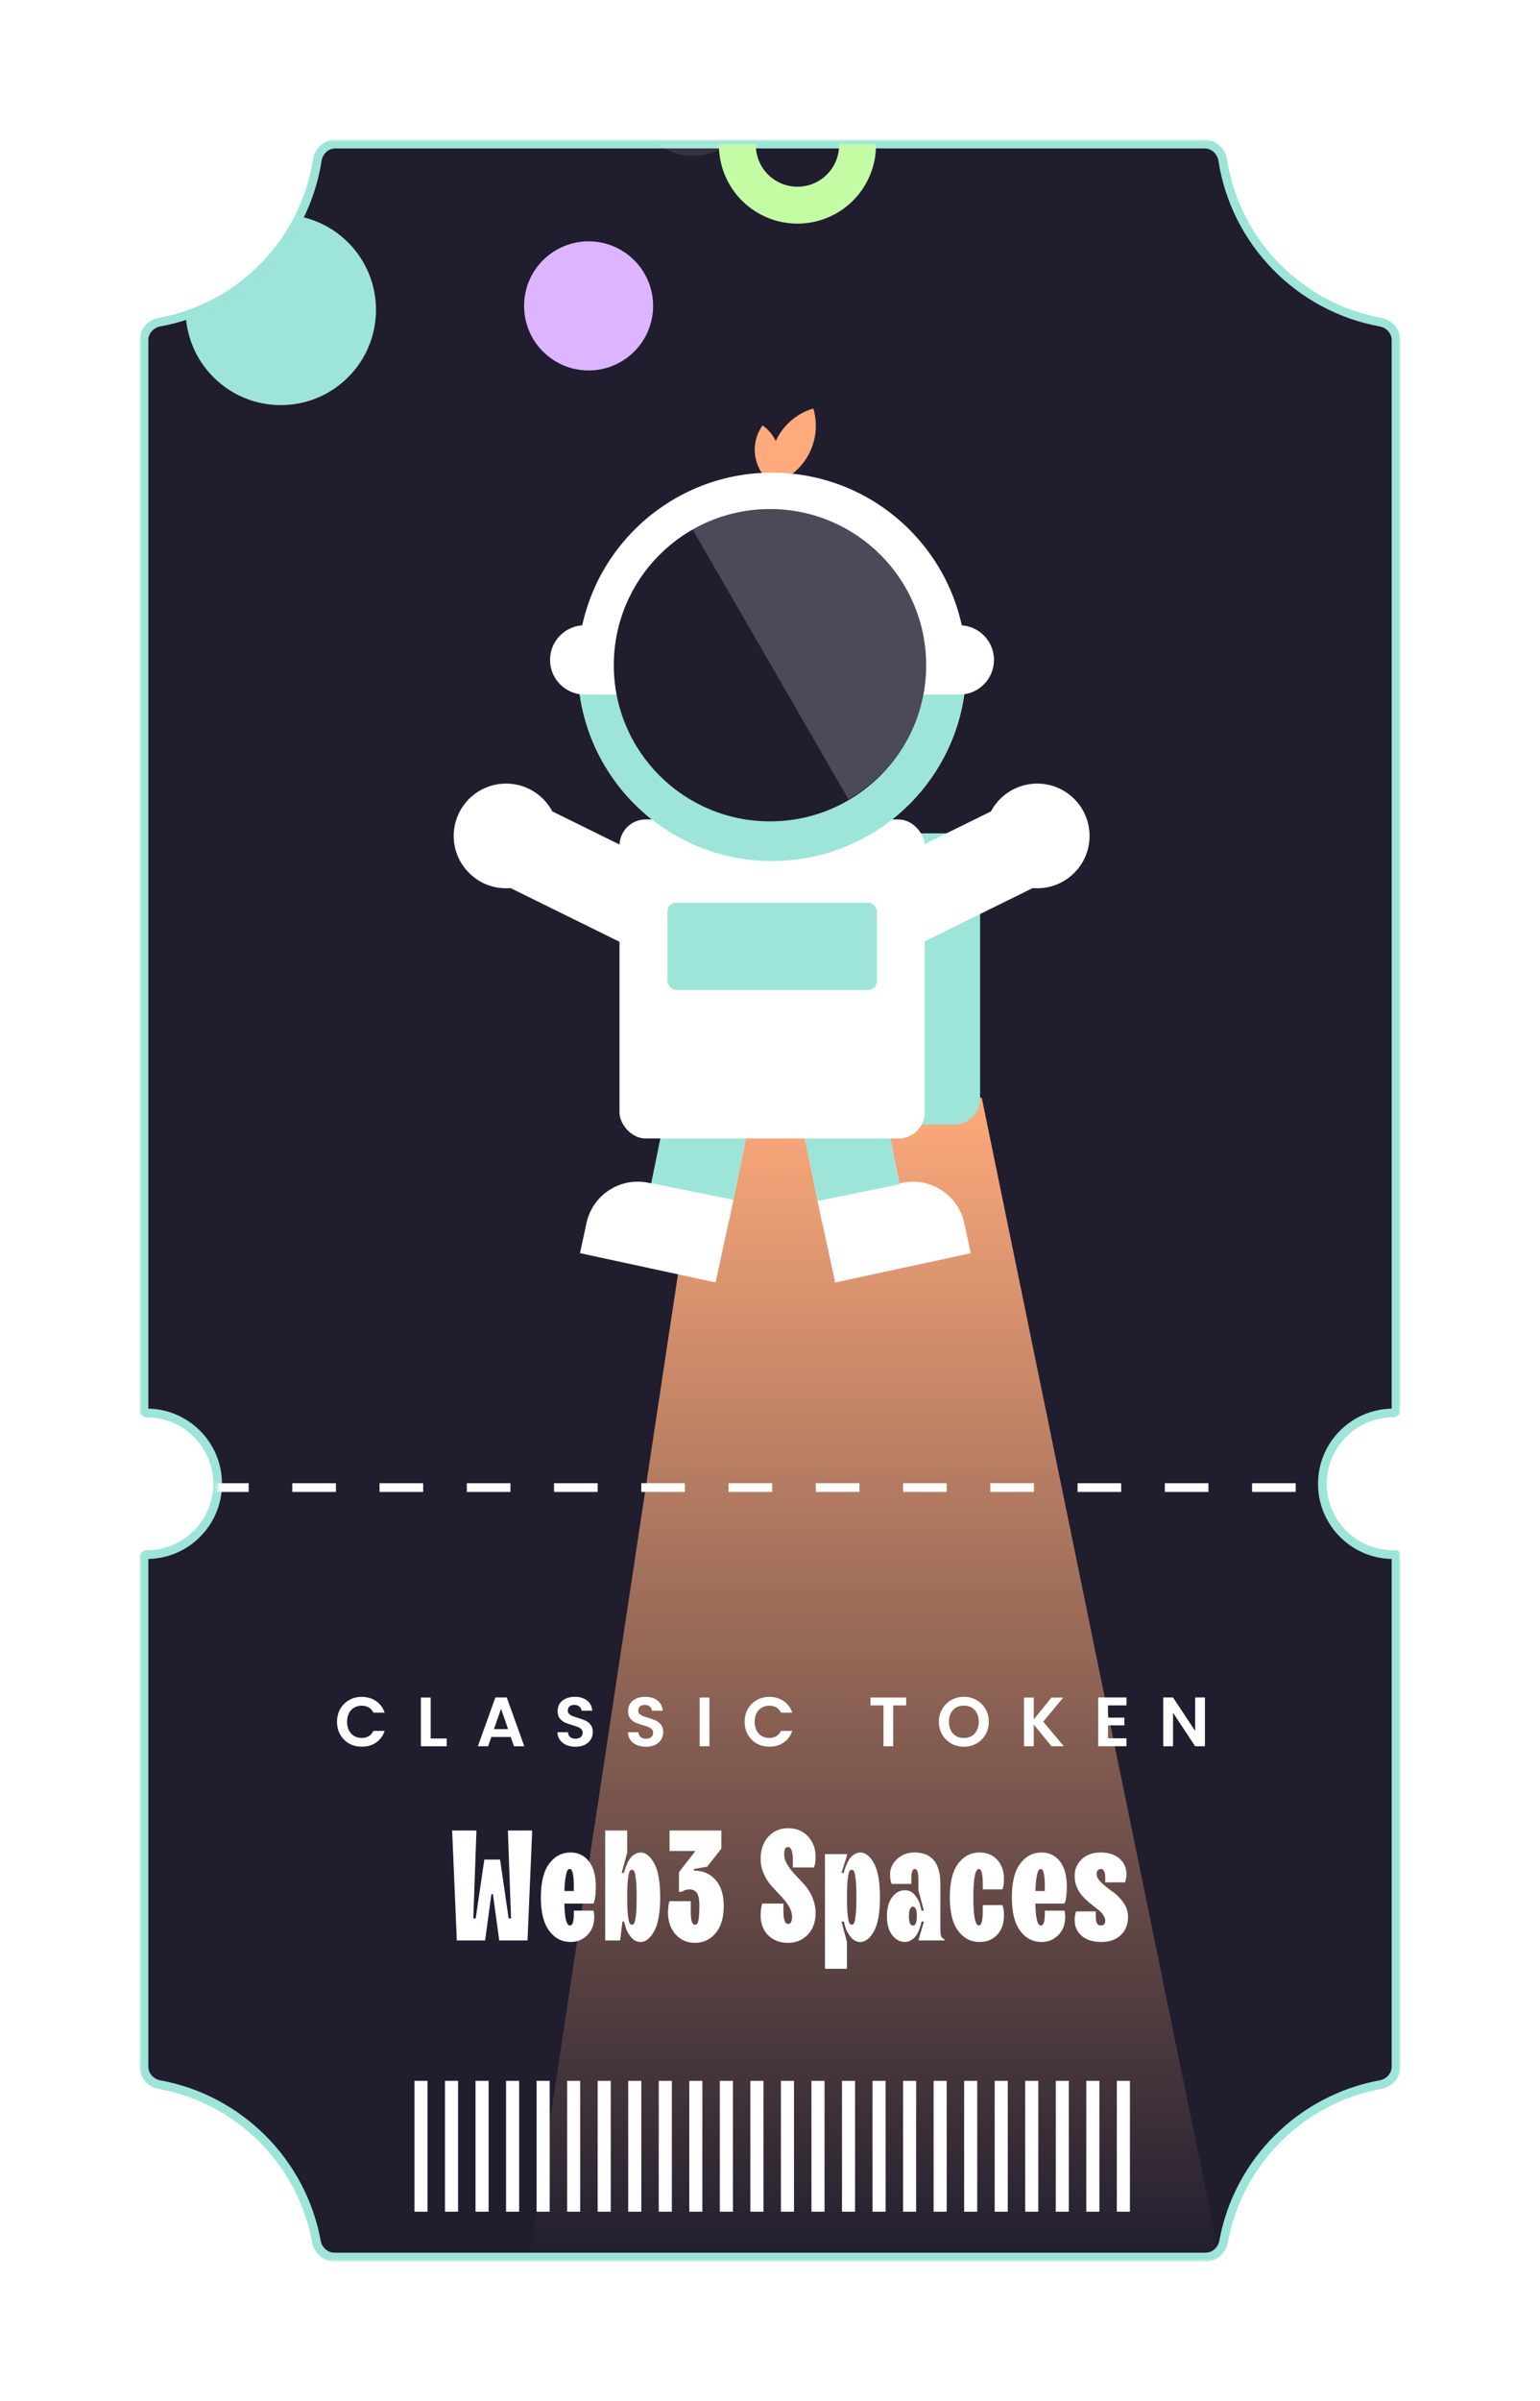 <svg width="353" height="550" viewBox="0 0 353 550" fill="none" xmlns="http://www.w3.org/2000/svg">
<g filter="url(#filter0_d_2443_3988)">
<mask id="path-1-outside-1_2443_3988" maskUnits="userSpaceOnUse" x="32" y="32" width="289" height="486" fill="black">
<rect fill="white" x="32" y="32" width="289" height="486"/>
<path fill-rule="evenodd" clip-rule="evenodd" d="M36.582 73.788C34.562 74.158 33 75.859 33 77.913L33 323.023C33 323.377 33.295 323.659 33.649 323.659C42.615 323.659 49.883 330.921 49.883 339.879C49.883 348.837 42.615 356.099 33.649 356.099C33.295 356.099 33 356.381 33 356.736L33 473.385C33 475.439 34.562 477.14 36.582 477.51C54.809 480.847 69.181 495.206 72.522 513.419C72.892 515.439 74.593 517 76.647 517H276.353C278.407 517 280.108 515.439 280.478 513.419C283.819 495.206 298.191 480.847 316.418 477.51C318.438 477.14 320 475.439 320 473.385V356.183C320 356.13 319.956 356.088 319.904 356.09C319.72 356.096 319.535 356.099 319.35 356.099C310.385 356.099 303.117 348.837 303.117 339.879C303.117 330.921 310.385 323.659 319.35 323.659C319.705 323.659 320 323.377 320 323.022V77.913C320 75.859 318.438 74.158 316.418 73.788C297.799 70.379 283.204 55.469 280.278 36.7C279.955 34.627 278.233 33 276.135 33L76.865 33C74.767 33 73.045 34.627 72.722 36.7C69.796 55.469 55.201 70.379 36.582 73.788Z"/>
</mask>
<path fill-rule="evenodd" clip-rule="evenodd" d="M36.582 73.788C34.562 74.158 33 75.859 33 77.913L33 323.023C33 323.377 33.295 323.659 33.649 323.659C42.615 323.659 49.883 330.921 49.883 339.879C49.883 348.837 42.615 356.099 33.649 356.099C33.295 356.099 33 356.381 33 356.736L33 473.385C33 475.439 34.562 477.14 36.582 477.51C54.809 480.847 69.181 495.206 72.522 513.419C72.892 515.439 74.593 517 76.647 517H276.353C278.407 517 280.108 515.439 280.478 513.419C283.819 495.206 298.191 480.847 316.418 477.51C318.438 477.14 320 475.439 320 473.385V356.183C320 356.13 319.956 356.088 319.904 356.09C319.72 356.096 319.535 356.099 319.35 356.099C310.385 356.099 303.117 348.837 303.117 339.879C303.117 330.921 310.385 323.659 319.35 323.659C319.705 323.659 320 323.377 320 323.022V77.913C320 75.859 318.438 74.158 316.418 73.788C297.799 70.379 283.204 55.469 280.278 36.7C279.955 34.627 278.233 33 276.135 33L76.865 33C74.767 33 73.045 34.627 72.722 36.7C69.796 55.469 55.201 70.379 36.582 73.788Z" fill="#1F1D2E"/>
<path d="M72.722 36.7L71.734 36.546L72.722 36.7ZM316.418 477.51L316.598 478.493L316.418 477.51ZM280.478 513.419L281.462 513.599L280.478 513.419ZM72.522 513.419L71.538 513.599L72.522 513.419ZM280.278 36.7L279.29 36.854L280.278 36.7ZM36.582 477.51L36.762 476.526L36.582 477.51ZM316.418 73.788L316.598 72.804L316.418 73.788ZM32 77.913L32 323.023H34L34 77.913H32ZM33.649 324.659C42.063 324.659 48.883 331.474 48.883 339.879H50.883C50.883 330.368 43.166 322.659 33.649 322.659V324.659ZM48.883 339.879C48.883 348.284 42.063 355.099 33.649 355.099V357.099C43.166 357.099 50.883 349.39 50.883 339.879H48.883ZM32 356.736L32 473.385H34L34 356.736H32ZM36.402 478.493C54.221 481.756 68.272 495.796 71.538 513.599L73.505 513.238C70.09 494.617 55.398 479.938 36.762 476.526L36.402 478.493ZM76.647 518H276.353V516H76.647V518ZM281.462 513.599C284.728 495.796 298.779 481.756 316.598 478.493L316.238 476.526C297.602 479.938 282.911 494.617 279.495 513.238L281.462 513.599ZM321 473.385V356.183H319V473.385H321ZM319.87 355.09C319.698 355.096 319.524 355.099 319.35 355.099V357.099C319.546 357.099 319.742 357.096 319.937 357.089L319.87 355.09ZM319.35 355.099C310.936 355.099 304.117 348.284 304.117 339.879H302.117C302.117 349.39 309.833 357.099 319.35 357.099V355.099ZM304.117 339.879C304.117 331.474 310.936 324.659 319.35 324.659V322.659C309.833 322.659 302.117 330.368 302.117 339.879H304.117ZM321 323.022V77.913H319V323.022H321ZM316.598 72.804C298.396 69.471 284.126 54.894 281.266 36.546L279.29 36.854C282.281 56.045 297.202 71.286 316.238 74.772L316.598 72.804ZM276.135 32L76.865 32V34L276.135 34V32ZM71.734 36.546C68.874 54.894 54.604 69.471 36.402 72.804L36.762 74.772C55.798 71.286 70.719 56.045 73.71 36.854L71.734 36.546ZM76.865 32C74.224 32 72.125 34.038 71.734 36.546L73.71 36.854C73.965 35.216 75.31 34 76.865 34V32ZM319.35 324.659C320.232 324.659 321 323.954 321 323.022H319C319 322.799 319.178 322.659 319.35 322.659V324.659ZM321 356.183C321 355.561 320.484 355.07 319.87 355.09L319.937 357.089C319.428 357.106 319 356.699 319 356.183H321ZM316.598 478.493C319.044 478.045 321 475.97 321 473.385H319C319 474.907 317.833 476.234 316.238 476.526L316.598 478.493ZM276.353 518C278.938 518 281.013 516.044 281.462 513.599L279.495 513.238C279.202 514.833 277.876 516 276.353 516V518ZM71.538 513.599C71.987 516.044 74.062 518 76.647 518V516C75.124 516 73.798 514.833 73.505 513.238L71.538 513.599ZM281.266 36.546C280.875 34.038 278.776 32 276.135 32V34C277.69 34 279.035 35.216 279.29 36.854L281.266 36.546ZM32 473.385C32 475.97 33.956 478.045 36.402 478.493L36.762 476.526C35.167 476.234 34 474.907 34 473.385H32ZM32 323.023C32 323.955 32.768 324.659 33.649 324.659V322.659C33.822 322.659 34 322.8 34 323.023H32ZM321 77.913C321 75.327 319.044 73.252 316.598 72.804L316.238 74.772C317.833 75.064 319 76.39 319 77.913H321ZM33.649 355.099C32.768 355.099 32 355.804 32 356.736H34C34 356.959 33.822 357.099 33.649 357.099V355.099ZM34 77.913C34 76.39 35.167 75.064 36.762 74.772L36.402 72.804C33.956 73.252 32 75.327 32 77.913H34Z" fill="#9DE5D8" mask="url(#path-1-outside-1_2443_3988)"/>
</g>
<mask id="mask0_2443_3988" style="mask-type:alpha" maskUnits="userSpaceOnUse" x="33" y="33" width="287" height="484">
<path fill-rule="evenodd" clip-rule="evenodd" d="M36.582 73.788C34.562 74.158 33 75.859 33 77.913V323.023C33 323.377 33.295 323.659 33.649 323.659C42.615 323.659 49.883 330.921 49.883 339.879C49.883 348.837 42.615 356.099 33.649 356.099C33.295 356.099 33 356.381 33 356.736V473.385C33 475.439 34.562 477.14 36.582 477.51C54.809 480.847 69.181 495.206 72.522 513.419C72.892 515.439 74.593 517 76.647 517H276.353C278.407 517 280.108 515.439 280.478 513.419C283.819 495.206 298.191 480.847 316.418 477.51C318.438 477.14 320 475.439 320 473.385V356.737C320 356.382 319.705 356.099 319.35 356.099C310.385 356.099 303.117 348.837 303.117 339.879C303.117 330.921 310.385 323.659 319.35 323.659C319.705 323.659 320 323.377 320 323.022V77.913C320 75.859 318.438 74.158 316.418 73.788C297.799 70.379 283.204 55.469 280.278 36.7C279.955 34.627 278.233 33 276.135 33H76.865C74.767 33 73.045 34.627 72.722 36.7C69.796 55.469 55.201 70.379 36.582 73.788Z" fill="#FBF6ED"/>
</mask>
<g mask="url(#mask0_2443_3988)">
<ellipse opacity="0.1" cx="158.799" cy="22.321" rx="13.382" ry="13.371" fill="white"/>
<path d="M160.259 259.799L225.037 251.431L280 519.213H121L160.259 259.799Z" fill="url(#paint0_linear_2443_3988)"/>
<ellipse cx="134.03" cy="151.162" rx="7.95" ry="7.944" fill="white"/>
<ellipse cx="219.89" cy="151.162" rx="7.95" ry="7.944" fill="white"/>
<path fill-rule="evenodd" clip-rule="evenodd" d="M202.128 251.25L183.318 255.077L188.319 279.615L188.378 279.603L191.44 293.768L222.523 287.061L221.031 280.155C219.631 273.677 213.244 269.559 206.766 270.957L206.17 271.085L202.128 251.25Z" fill="white"/>
<rect width="19.195" height="20.422" transform="matrix(0.98 -0.199 0.2 0.98 183.32 255.077)" fill="#9DE5D8"/>
<path fill-rule="evenodd" clip-rule="evenodd" d="M153.339 251.238L172.149 255.064L167.149 279.602L167.089 279.59L164.028 293.755L132.944 287.048L134.437 280.142C135.837 273.664 142.224 269.546 148.702 270.944L149.297 271.073L153.339 251.238Z" fill="white"/>
<rect width="19.195" height="20.185" transform="matrix(-0.98 -0.199 -0.2 0.98 172.15 255.064)" fill="#9DE5D8"/>
<rect x="154.7" y="190.88" width="69.96" height="66.726" rx="6" fill="#9DE5D8"/>
<path fill-rule="evenodd" clip-rule="evenodd" d="M177.104 110.857C184.45 108.651 188.627 100.905 186.421 93.559C182.466 94.746 179.429 97.54 177.813 101.013C177.147 99.632 176.137 98.392 174.806 97.432C171.722 101.701 172.687 107.66 176.958 110.74C176.984 110.703 177.011 110.666 177.037 110.628C177.059 110.704 177.081 110.781 177.104 110.857Z" fill="#FEAA7B"/>
<path fill-rule="evenodd" clip-rule="evenodd" d="M176.96 187.702C196.279 187.702 211.94 172.054 211.94 152.751C211.94 133.448 196.279 117.799 176.96 117.799C157.641 117.799 141.98 133.448 141.98 152.751C141.98 172.054 157.641 187.702 176.96 187.702ZM176.96 197.235C201.548 197.235 221.48 177.318 221.48 152.751C221.48 128.183 201.548 108.267 176.96 108.267C152.372 108.267 132.44 128.183 132.44 152.751C132.44 177.318 152.372 197.235 176.96 197.235Z" fill="white"/>
<rect x="142" y="187.702" width="69.96" height="73.08" rx="6" fill="white"/>
<rect width="19.987" height="29.995" transform="matrix(0.442 -0.897 0.897 0.442 117 203.409)" fill="white"/>
<ellipse cx="116" cy="191.479" rx="12" ry="11.99" fill="white"/>
<rect width="19.987" height="29.995" transform="matrix(-0.442 -0.897 -0.897 0.442 236.751 203.409)" fill="white"/>
<ellipse rx="12" ry="11.99" transform="matrix(-1 0 0 1 237.751 191.48)" fill="white"/>
<rect x="153" y="206.767" width="48" height="19.984" rx="2" fill="#9DE5D8"/>
<path fill-rule="evenodd" clip-rule="evenodd" d="M211.362 159.106C208.372 175.375 194.106 187.702 176.959 187.702C159.812 187.702 145.547 175.375 142.556 159.106H132.89C135.976 180.663 154.531 197.234 176.959 197.234C199.387 197.234 217.942 180.663 221.028 159.106H211.362Z" fill="#9DE5D8"/>
<ellipse cx="176.497" cy="152.372" rx="35.801" ry="35.772" fill="#1F1D2E"/>
<path opacity="0.2" d="M194.488 183.107C202.71 178.364 208.71 170.551 211.168 161.387C213.625 152.223 212.339 142.459 207.591 134.243C202.844 126.027 195.025 120.032 185.853 117.577C176.682 115.121 166.91 116.407 158.688 121.15L176.588 152.129L194.488 183.107Z" fill="white"/>
<ellipse rx="21.827" ry="21.827" transform="matrix(-0.707 0.707 -0.707 -0.707 64.363 70.975)" fill="#9DE5D8"/>
<circle r="14.791" transform="matrix(-0.707 0.707 -0.707 -0.707 134.918 70.069)" fill="#DDB4FF"/>
<path fill-rule="evenodd" clip-rule="evenodd" d="M180.326 24.031C185.415 22.669 190.646 25.686 192.009 30.771C193.373 35.856 190.353 41.082 185.264 42.444C180.175 43.807 174.944 40.789 173.581 35.705C172.217 30.62 175.237 25.394 180.326 24.031ZM178.136 15.865C187.739 13.294 197.609 18.988 200.182 28.583C202.755 38.178 197.056 48.04 187.454 50.61C177.851 53.181 167.981 47.487 165.408 37.893C162.835 28.298 168.534 18.436 178.136 15.865Z" fill="#C4FCA3"/>
<line x1="297" y1="340.75" x2="43" y2="340.75" stroke="white" stroke-width="2" stroke-dasharray="10 10"/>
<path fill-rule="evenodd" clip-rule="evenodd" d="M259 506.615L259 476.639L256 476.639L256 506.615L259 506.615ZM252 506.615L252 476.639L249 476.639L249 506.615L252 506.615ZM245 476.639L245 506.615L242 506.615L242 476.639L245 476.639ZM238 506.615L238 476.639L235 476.639L235 506.615L238 506.615ZM231 476.639L231 506.615L228 506.615L228 476.639L231 476.639ZM224 506.615L224 476.639L221 476.639L221 506.615L224 506.615ZM217 476.639L217 506.615L214 506.615L214 476.639L217 476.639ZM210 506.615L210 476.639L207 476.639L207 506.615L210 506.615ZM203 476.639L203 506.615L200 506.615L200 476.639L203 476.639ZM196 506.615L196 476.639L193 476.639L193 506.615L196 506.615ZM189 476.639L189 506.615L186 506.615L186 476.639L189 476.639ZM182 506.615L182 476.639L179 476.639L179 506.615L182 506.615ZM175 476.639L175 506.615L172 506.615L172 476.639L175 476.639ZM168 506.615L168 476.639L165 476.639L165 506.615L168 506.615ZM161 476.639L161 506.615L158 506.615L158 476.639L161 476.639ZM154 506.615L154 476.639L151 476.639L151 506.615L154 506.615ZM147 476.639L147 506.615L144 506.615L144 476.639L147 476.639ZM140 506.615L140 476.639L137 476.639L137 506.615L140 506.615ZM133 476.639L133 506.615L130 506.615L130 476.639L133 476.639ZM126 506.615L126 476.639L123 476.639L123 506.615L126 506.615ZM119 476.639L119 506.615L116 506.615L116 476.639L119 476.639ZM111.999 506.615L111.999 476.639L108.999 476.639L108.999 506.615L111.999 506.615ZM104.999 476.639L104.999 506.615L101.999 506.615L101.999 476.639L104.999 476.639ZM97.999 506.615L97.999 476.639L94.999 476.639L94.999 506.615L97.999 506.615Z" fill="white"/>
</g>
<path d="M111.198 444.482L112.64 433.873H112.991L114.433 444.482H120.919L121.991 419.295H116.419L117.14 439.441H116.595L114.626 425.952H111.022L109.036 439.441H108.491L109.212 419.295H103.64L104.712 444.482H111.198Z" fill="white"/>
<path d="M131.535 438.369C131.535 440.179 131.237 441.074 130.639 441.057C129.848 441.074 129.426 439.388 129.373 436.033H136.035L136.176 435.7C136.369 435.226 136.58 433.856 136.58 432.257C136.58 429.658 136.053 427.691 134.981 426.338C133.908 425.003 132.52 424.336 130.815 424.336C128.793 424.336 127.158 425.179 125.893 426.883C124.61 428.586 123.977 431.168 123.977 434.593C123.977 438.018 124.61 440.582 125.893 442.286C127.158 443.99 128.793 444.833 130.815 444.833C132.344 444.833 133.627 444.288 134.664 443.217C135.701 442.146 136.211 440.758 136.211 439.09C136.211 438.492 136.158 438.018 136.035 437.649H131.535V438.369ZM129.373 433.153C129.426 431.73 129.514 430.641 129.672 429.851C129.813 429.078 129.953 428.586 130.112 428.393C130.252 428.2 130.428 428.112 130.639 428.112C131.237 428.112 131.535 429.5 131.535 432.257V433.153H129.373Z" fill="white"/>
<path d="M144.332 440.547C144.191 440.337 144.068 439.739 143.945 438.756C143.822 437.772 143.769 436.385 143.769 434.576C143.769 432.784 143.822 431.397 143.945 430.413C144.068 429.429 144.191 428.832 144.332 428.604C144.595 428.182 145.105 428.182 145.369 428.604C145.492 428.832 145.632 429.429 145.755 430.413C145.878 431.397 145.931 432.784 145.931 434.576C145.931 436.385 145.878 437.772 145.755 438.756C145.632 439.739 145.492 440.337 145.369 440.547C145.105 440.986 144.595 440.986 144.332 440.547ZM142.152 444.482L142.679 440.161H143.048L143.365 441.32C143.558 442.111 143.98 442.883 144.595 443.656C145.211 444.447 145.966 444.833 146.828 444.833C148.005 444.833 149.043 444.007 149.957 442.356C150.871 440.705 151.328 438.124 151.328 434.593C151.328 431.063 150.871 428.481 149.957 426.812C149.043 425.161 148.005 424.336 146.828 424.336C145.773 424.336 144.753 425.126 144.261 425.952C143.998 426.356 143.769 426.83 143.558 427.374C143.119 428.446 143.101 428.78 143.048 429.008H142.503L143.769 424.336V419.295H138.724V444.482H142.152Z" fill="white"/>
<path d="M153.366 435.77C153.278 436.121 153.12 437.035 153.12 438.001C153.12 440.126 153.7 441.812 154.86 443.094C156.02 444.376 157.479 445.026 159.237 445.026C161.206 445.026 162.806 444.288 164.054 442.796C165.284 441.32 165.899 439.248 165.899 436.56C165.899 434.014 165.266 432.029 164.018 430.606C162.753 429.184 161.1 428.481 159.061 428.481V428.112L162.12 427.568L165.354 423.44V419.295H153.472V423.985H159.413L155.634 428.832V433.329H156.354L156.53 433.188C156.829 432.995 157.427 432.784 157.972 432.784C158.763 432.784 159.36 433.048 159.747 433.592C160.116 434.137 160.309 435.12 160.309 436.56C160.309 437.79 160.257 438.738 160.169 439.388C160.081 440.056 159.958 440.477 159.835 440.635C159.694 440.793 159.518 440.881 159.307 440.881C158.657 440.881 158.341 439.915 158.341 438.001V435.489H153.472L153.366 435.77Z" fill="white"/>
<path d="M174.634 436.35C174.494 436.754 174.353 437.755 174.353 438.721C174.353 440.618 174.933 442.146 176.076 443.287C177.218 444.447 178.747 445.026 180.646 445.026C182.474 445.026 183.986 444.394 185.181 443.129C186.359 441.882 186.956 440.231 186.956 438.194C186.956 435.647 185.831 433.346 184.425 431.748C182.369 429.429 179.714 427.252 179.749 424.705C179.749 423.616 180.048 423.071 180.646 423.071C181.367 423.089 181.736 424.108 181.736 426.145V427.761H186.587L186.658 427.497C186.816 427.129 186.956 426.286 186.956 425.425C186.956 423.458 186.359 421.859 185.181 420.612C183.986 419.383 182.474 418.768 180.663 418.768C178.835 418.768 177.324 419.4 176.146 420.683C174.951 421.965 174.353 423.668 174.353 425.776C174.353 426.988 174.599 428.147 175.091 429.236C175.583 430.343 176.181 431.274 176.902 432.064C178.941 434.365 181.595 436.525 181.56 439.09C181.542 440.161 181.244 440.705 180.646 440.705C179.925 440.705 179.574 439.687 179.574 437.649V436.033H174.704L174.634 436.35Z" fill="white"/>
<path d="M194.708 440.547C194.567 440.337 194.444 439.739 194.321 438.756C194.198 437.772 194.145 436.385 194.145 434.576C194.145 432.784 194.198 431.397 194.321 430.413C194.444 429.429 194.567 428.832 194.708 428.604C194.971 428.182 195.481 428.182 195.745 428.604C195.868 428.832 196.008 429.429 196.132 430.413C196.255 431.397 196.307 432.784 196.307 434.576C196.307 436.385 196.255 437.772 196.132 438.756C196.008 439.739 195.868 440.337 195.745 440.547C195.481 440.986 194.971 440.986 194.708 440.547ZM194.145 450.963V444.833L192.88 440.161H193.424L193.741 441.32C193.934 442.111 194.356 442.883 194.971 443.656C195.587 444.447 196.342 444.833 197.204 444.833C198.382 444.833 199.419 444.007 200.333 442.356C201.247 440.705 201.704 438.124 201.704 434.593C201.704 431.063 201.247 428.481 200.333 426.812C199.419 425.161 198.382 424.336 197.204 424.336C196.149 424.336 195.13 425.126 194.637 425.952C194.374 426.356 194.145 426.83 193.934 427.374C193.495 428.446 193.477 428.78 193.424 429.008H192.88L194.145 425.056V424.705H189.1V450.963H194.145Z" fill="white"/>
<path d="M208.348 438.896C208.348 437.474 208.646 436.754 209.262 436.754C209.859 436.754 210.158 437.474 210.158 438.896C210.158 440.337 209.859 441.057 209.262 441.057C208.646 441.057 208.348 440.337 208.348 438.896ZM216.451 444.482V444.13L216.205 444.043C215.906 443.99 215.555 443.375 215.555 442.321V431.537C215.555 426.742 213.568 424.336 209.613 424.336C208.031 424.336 206.713 424.828 205.641 425.829C204.568 426.83 204.023 428.007 204.023 429.377C204.041 430.343 204.164 431.063 204.393 431.537H208.893V430.273C208.893 428.832 209.156 428.112 209.684 428.112C210.228 428.112 210.51 428.832 210.51 430.273V432.977L211.775 437.649H211.23L210.949 436.49C210.773 435.7 210.369 434.927 209.754 434.137C209.139 433.364 208.365 432.977 207.451 432.977C206.309 432.977 205.324 433.504 204.516 434.541C203.707 435.577 203.303 437.035 203.303 438.896C203.303 440.776 203.707 442.233 204.516 443.27C205.324 444.306 206.309 444.833 207.451 444.833C208.594 444.833 209.596 444.025 210.105 443.217C210.352 442.813 210.58 442.339 210.773 441.794C211.16 440.705 211.178 440.389 211.23 440.161H211.775L210.51 444.482H216.451Z" fill="white"/>
<path d="M225.275 437.649C225.275 439.933 224.976 441.074 224.378 441.057C223.534 441.057 223.113 438.896 223.113 434.576C223.113 430.273 223.534 428.112 224.378 428.112C224.976 428.112 225.275 429.254 225.275 431.537V432.784H229.775L229.845 432.538C229.986 432.257 230.126 431.414 230.126 430.448C230.126 428.586 229.616 427.093 228.579 425.987C227.542 424.88 226.206 424.336 224.554 424.336C222.532 424.336 220.898 425.179 219.632 426.883C218.349 428.586 217.716 431.168 217.716 434.593C217.716 438.018 218.349 440.582 219.632 442.286C220.898 443.99 222.532 444.833 224.554 444.833C226.206 444.833 227.542 444.288 228.579 443.182C229.616 442.075 230.126 440.6 230.126 438.721C230.126 437.649 230.003 436.859 229.775 436.385H225.275V437.649Z" fill="white"/>
<path d="M239.495 438.369C239.495 440.179 239.196 441.074 238.598 441.057C237.807 441.074 237.385 439.388 237.333 436.033H243.995L244.135 435.7C244.329 435.226 244.54 433.856 244.54 432.257C244.54 429.658 244.012 427.691 242.94 426.338C241.868 425.003 240.479 424.336 238.774 424.336C236.752 424.336 235.118 425.179 233.852 426.883C232.569 428.586 231.936 431.168 231.936 434.593C231.936 438.018 232.569 440.582 233.852 442.286C235.118 443.99 236.752 444.833 238.774 444.833C240.303 444.833 241.586 444.288 242.624 443.217C243.661 442.146 244.17 440.758 244.17 439.09C244.17 438.492 244.118 438.018 243.995 437.649H239.495V438.369ZM237.333 433.153C237.385 431.73 237.473 430.641 237.631 429.851C237.772 429.078 237.913 428.586 238.071 428.393C238.211 428.2 238.387 428.112 238.598 428.112C239.196 428.112 239.495 429.5 239.495 432.257V433.153H237.333Z" fill="white"/>
<path d="M246.578 438.036C246.49 438.334 246.332 439.037 246.332 439.81C246.332 441.303 246.877 442.497 247.949 443.428C249.021 444.359 250.533 444.833 252.449 444.833C254.33 444.833 255.806 444.306 256.914 443.252C258.021 442.198 258.566 440.811 258.566 439.09C258.566 437.86 258.197 436.736 257.441 435.7C256.685 434.663 255.859 433.856 254.963 433.258C254.066 432.661 253.258 431.994 252.502 431.274C251.746 430.554 251.359 429.869 251.359 429.201C251.359 428.481 251.799 428.112 252.344 428.112C253.012 428.112 253.346 428.78 253.346 430.097V431.168H257.846L257.951 430.957C258.039 430.676 258.215 430.009 258.215 429.377C258.215 427.884 257.687 426.672 256.633 425.741C255.578 424.81 254.119 424.336 252.273 424.336C250.498 424.336 249.056 424.845 247.967 425.864C246.877 426.883 246.332 428.165 246.332 429.728C246.332 430.659 246.508 431.537 246.859 432.327C247.545 433.943 248.617 434.909 249.847 435.946C250.463 436.455 251.025 436.912 251.535 437.28C252.572 438.053 253.346 439.019 253.346 439.985C253.346 440.705 252.924 441.057 252.379 441.057C251.553 441.057 251.183 440.547 251.183 438.914V437.825H246.683L246.578 438.036Z" fill="white"/>
<path d="M77.254 394.4C77.254 393.301 77.499 392.32 77.99 391.456C78.491 390.581 79.168 389.904 80.022 389.424C80.886 388.933 81.851 388.688 82.918 388.688C84.166 388.688 85.259 389.008 86.198 389.648C87.136 390.288 87.793 391.173 88.166 392.304H85.59C85.334 391.771 84.971 391.371 84.502 391.104C84.043 390.837 83.51 390.704 82.902 390.704C82.251 390.704 81.67 390.859 81.158 391.168C80.656 391.467 80.262 391.893 79.974 392.448C79.697 393.003 79.558 393.653 79.558 394.4C79.558 395.136 79.697 395.787 79.974 396.352C80.262 396.907 80.656 397.339 81.158 397.648C81.67 397.947 82.251 398.096 82.902 398.096C83.51 398.096 84.043 397.963 84.502 397.696C84.971 397.419 85.334 397.013 85.59 396.48H88.166C87.793 397.621 87.136 398.512 86.198 399.152C85.27 399.781 84.177 400.096 82.918 400.096C81.851 400.096 80.886 399.856 80.022 399.376C79.168 398.885 78.491 398.208 77.99 397.344C77.499 396.48 77.254 395.499 77.254 394.4Z" fill="white"/>
<path d="M98.719 398.224H102.399V400H96.479V388.832H98.719V398.224Z" fill="white"/>
<path d="M117.071 397.872H112.623L111.887 400H109.535L113.551 388.816H116.159L120.175 400H117.807L117.071 397.872ZM116.463 396.08L114.847 391.408L113.231 396.08H116.463Z" fill="white"/>
<path d="M131.932 400.112C131.153 400.112 130.449 399.979 129.82 399.712C129.201 399.445 128.711 399.061 128.348 398.56C127.985 398.059 127.799 397.467 127.788 396.784H130.188C130.22 397.243 130.38 397.605 130.668 397.872C130.967 398.139 131.372 398.272 131.884 398.272C132.407 398.272 132.817 398.149 133.116 397.904C133.415 397.648 133.564 397.317 133.564 396.912C133.564 396.581 133.463 396.309 133.26 396.096C133.057 395.883 132.801 395.717 132.492 395.6C132.193 395.472 131.777 395.333 131.244 395.184C130.519 394.971 129.927 394.763 129.468 394.56C129.02 394.347 128.631 394.032 128.3 393.616C127.98 393.189 127.82 392.624 127.82 391.92C127.82 391.259 127.985 390.683 128.316 390.192C128.647 389.701 129.111 389.328 129.708 389.072C130.305 388.805 130.988 388.672 131.756 388.672C132.908 388.672 133.841 388.955 134.556 389.52C135.281 390.075 135.681 390.853 135.756 391.856H133.292C133.271 391.472 133.105 391.157 132.796 390.912C132.497 390.656 132.097 390.528 131.596 390.528C131.159 390.528 130.807 390.64 130.54 390.864C130.284 391.088 130.156 391.413 130.156 391.84C130.156 392.139 130.252 392.389 130.444 392.592C130.647 392.784 130.892 392.944 131.18 393.072C131.479 393.189 131.895 393.328 132.428 393.488C133.153 393.701 133.745 393.915 134.204 394.128C134.663 394.341 135.057 394.661 135.388 395.088C135.719 395.515 135.884 396.075 135.884 396.768C135.884 397.365 135.729 397.92 135.42 398.432C135.111 398.944 134.657 399.355 134.06 399.664C133.463 399.963 132.753 400.112 131.932 400.112Z" fill="white"/>
<path d="M148.082 400.112C147.303 400.112 146.599 399.979 145.97 399.712C145.351 399.445 144.861 399.061 144.498 398.56C144.135 398.059 143.949 397.467 143.938 396.784H146.338C146.37 397.243 146.53 397.605 146.818 397.872C147.117 398.139 147.522 398.272 148.034 398.272C148.557 398.272 148.967 398.149 149.266 397.904C149.565 397.648 149.714 397.317 149.714 396.912C149.714 396.581 149.613 396.309 149.41 396.096C149.207 395.883 148.951 395.717 148.642 395.6C148.343 395.472 147.927 395.333 147.394 395.184C146.669 394.971 146.077 394.763 145.618 394.56C145.17 394.347 144.781 394.032 144.45 393.616C144.13 393.189 143.97 392.624 143.97 391.92C143.97 391.259 144.135 390.683 144.466 390.192C144.797 389.701 145.261 389.328 145.858 389.072C146.455 388.805 147.138 388.672 147.906 388.672C149.058 388.672 149.991 388.955 150.706 389.52C151.431 390.075 151.831 390.853 151.906 391.856H149.442C149.421 391.472 149.255 391.157 148.946 390.912C148.647 390.656 148.247 390.528 147.746 390.528C147.309 390.528 146.957 390.64 146.69 390.864C146.434 391.088 146.306 391.413 146.306 391.84C146.306 392.139 146.402 392.389 146.594 392.592C146.797 392.784 147.042 392.944 147.33 393.072C147.629 393.189 148.045 393.328 148.578 393.488C149.303 393.701 149.895 393.915 150.354 394.128C150.813 394.341 151.207 394.661 151.538 395.088C151.869 395.515 152.034 396.075 152.034 396.768C152.034 397.365 151.879 397.92 151.57 398.432C151.261 398.944 150.807 399.355 150.21 399.664C149.613 399.963 148.903 400.112 148.082 400.112Z" fill="white"/>
<path d="M162.616 388.832V400H160.376V388.832H162.616Z" fill="white"/>
<path d="M170.685 394.4C170.685 393.301 170.93 392.32 171.421 391.456C171.922 390.581 172.6 389.904 173.453 389.424C174.317 388.933 175.282 388.688 176.349 388.688C177.597 388.688 178.69 389.008 179.629 389.648C180.568 390.288 181.224 391.173 181.597 392.304H179.021C178.765 391.771 178.402 391.371 177.933 391.104C177.474 390.837 176.941 390.704 176.333 390.704C175.682 390.704 175.101 390.859 174.589 391.168C174.088 391.467 173.693 391.893 173.405 392.448C173.128 393.003 172.989 393.653 172.989 394.4C172.989 395.136 173.128 395.787 173.405 396.352C173.693 396.907 174.088 397.339 174.589 397.648C175.101 397.947 175.682 398.096 176.333 398.096C176.941 398.096 177.474 397.963 177.933 397.696C178.402 397.419 178.765 397.013 179.021 396.48H181.597C181.224 397.621 180.568 398.512 179.629 399.152C178.701 399.781 177.608 400.096 176.349 400.096C175.282 400.096 174.317 399.856 173.453 399.376C172.6 398.885 171.922 398.208 171.421 397.344C170.93 396.48 170.685 395.499 170.685 394.4Z" fill="white"/>
<path d="M207.723 388.832V390.64H204.747V400H202.507V390.64H199.531V388.832H207.723Z" fill="white"/>
<path d="M220.941 400.112C219.896 400.112 218.936 399.867 218.061 399.376C217.187 398.885 216.493 398.208 215.981 397.344C215.469 396.469 215.213 395.483 215.213 394.384C215.213 393.296 215.469 392.32 215.981 391.456C216.493 390.581 217.187 389.899 218.061 389.408C218.936 388.917 219.896 388.672 220.941 388.672C221.997 388.672 222.957 388.917 223.821 389.408C224.696 389.899 225.384 390.581 225.885 391.456C226.397 392.32 226.653 393.296 226.653 394.384C226.653 395.483 226.397 396.469 225.885 397.344C225.384 398.208 224.696 398.885 223.821 399.376C222.947 399.867 221.986 400.112 220.941 400.112ZM220.941 398.112C221.613 398.112 222.205 397.963 222.717 397.664C223.229 397.355 223.629 396.917 223.917 396.352C224.205 395.787 224.349 395.131 224.349 394.384C224.349 393.637 224.205 392.987 223.917 392.432C223.629 391.867 223.229 391.435 222.717 391.136C222.205 390.837 221.613 390.688 220.941 390.688C220.269 390.688 219.672 390.837 219.149 391.136C218.637 391.435 218.237 391.867 217.949 392.432C217.661 392.987 217.517 393.637 217.517 394.384C217.517 395.131 217.661 395.787 217.949 396.352C218.237 396.917 218.637 397.355 219.149 397.664C219.672 397.963 220.269 398.112 220.941 398.112Z" fill="white"/>
<path d="M241.024 400L236.96 395.024V400H234.72V388.832H236.96V393.84L241.024 388.832H243.728L239.12 394.368L243.856 400H241.024Z" fill="white"/>
<path d="M253.969 390.64V393.44H257.729V395.216H253.969V398.176H258.209V400H251.729V388.816H258.209V390.64H253.969Z" fill="white"/>
<path d="M276.197 400H273.957L268.885 392.336V400H266.645V388.816H268.885L273.957 396.496V388.816H276.197V400Z" fill="white"/>
<defs>
<filter id="filter0_d_2443_3988" x="0" y="0" width="353" height="550" filterUnits="userSpaceOnUse" color-interpolation-filters="sRGB">
<feFlood flood-opacity="0" result="BackgroundImageFix"/>
<feColorMatrix in="SourceAlpha" type="matrix" values="0 0 0 0 0 0 0 0 0 0 0 0 0 0 0 0 0 0 127 0" result="hardAlpha"/>
<feOffset/>
<feGaussianBlur stdDeviation="16"/>
<feComposite in2="hardAlpha" operator="out"/>
<feColorMatrix type="matrix" values="0 0 0 0 0.576 0 0 0 0 0.886 0 0 0 0 0.831 0 0 0 1 0"/>
<feBlend mode="normal" in2="BackgroundImageFix" result="effect1_dropShadow_2443_3988"/>
<feBlend mode="normal" in="SourceGraphic" in2="effect1_dropShadow_2443_3988" result="shape"/>
</filter>
<linearGradient id="paint0_linear_2443_3988" x1="200.5" y1="251.431" x2="200.5" y2="519.213" gradientUnits="userSpaceOnUse">
<stop stop-color="#FEAA7B"/>
<stop offset="1" stop-color="#FEAA7B" stop-opacity="0"/>
</linearGradient>
</defs>
</svg>
